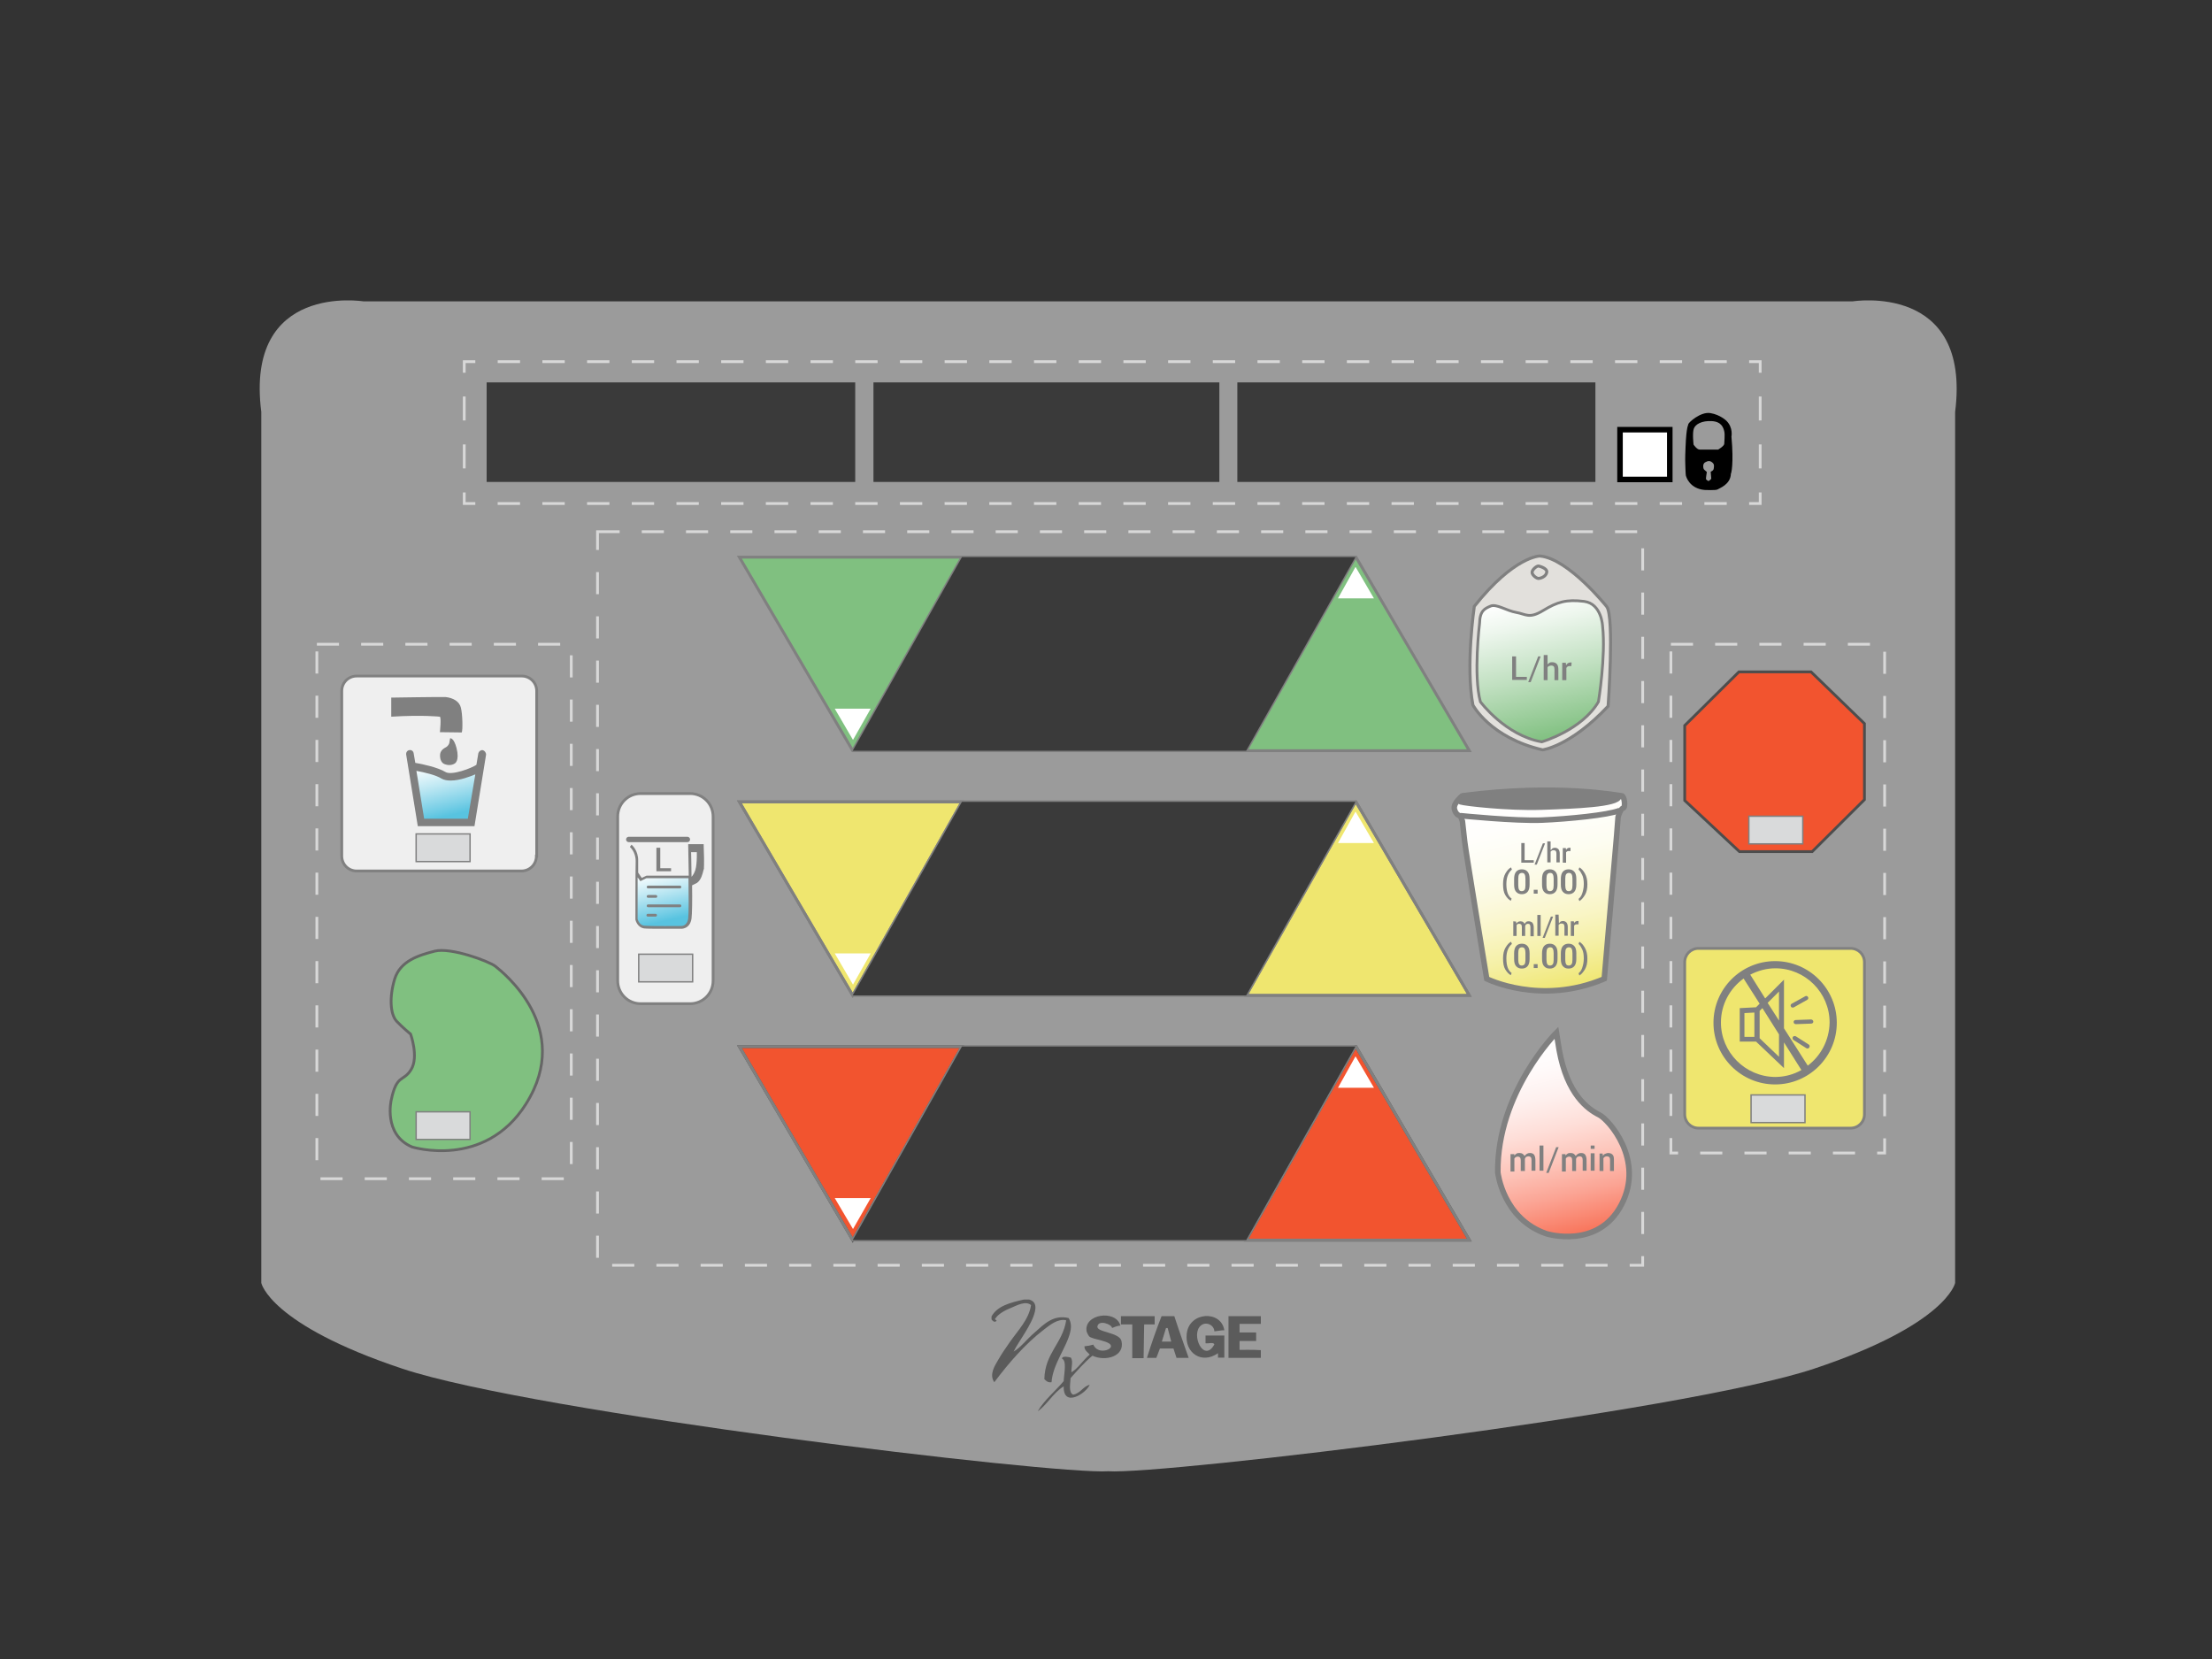 <?xml version="1.0" encoding="utf-8"?>
<!-- Generator: Adobe Illustrator 15.0.0, SVG Export Plug-In . SVG Version: 6.00 Build 0)  -->
<!DOCTYPE svg PUBLIC "-//W3C//DTD SVG 1.1//EN" "http://www.w3.org/Graphics/SVG/1.1/DTD/svg11.dtd">
<svg version="1.1" id="Layer_1" xmlns="http://www.w3.org/2000/svg" xmlns:xlink="http://www.w3.org/1999/xlink" x="0px" y="0px"
	 width="800px" height="600px" viewBox="0 0 800 600" enable-background="new 0 0 800 600" xml:space="preserve">
<rect x="0" y="0" width="800" height="600" fill="#333333" stroke="none"/>
<g id="base">
	<g>
		<g>
			<path fill="#9B9B9B" d="M670,109H402.5H399H131.5c0,0-43-7-37,40v315c0,0,3,15,51,31c47.3,15.8,235.7,38.4,255.3,37.1
				c19.6,1.3,207.9-21.3,255.3-37.1c48-16,51-31,51-31V149C713,102,670,109,670,109z"/>
			<g>
				<g>
					<polyline fill="none" stroke="#D8D8D8" stroke-miterlimit="10" points="636.6,178.1 636.6,182.1 632.6,182.1 					"/>
					
						<line fill="none" stroke="#D8D8D8" stroke-miterlimit="10" stroke-dasharray="8.082,8.082" x1="624.5" y1="182.1" x2="175.9" y2="182.1"/>
					<polyline fill="none" stroke="#D8D8D8" stroke-miterlimit="10" points="171.9,182.1 167.9,182.1 167.9,178.1 					"/>
					
						<line fill="none" stroke="#D8D8D8" stroke-miterlimit="10" stroke-dasharray="8.667,8.667" x1="167.9" y1="169.4" x2="167.9" y2="139.1"/>
					<polyline fill="none" stroke="#D8D8D8" stroke-miterlimit="10" points="167.9,134.8 167.9,130.8 171.9,130.8 					"/>
					
						<line fill="none" stroke="#D8D8D8" stroke-miterlimit="10" stroke-dasharray="8.082,8.082" x1="180" y1="130.8" x2="628.5" y2="130.8"/>
					<polyline fill="none" stroke="#D8D8D8" stroke-miterlimit="10" points="632.6,130.8 636.6,130.8 636.6,134.8 					"/>
					
						<line fill="none" stroke="#D8D8D8" stroke-miterlimit="10" stroke-dasharray="8.667,8.667" x1="636.6" y1="143.4" x2="636.6" y2="173.8"/>
				</g>
			</g>
			
				<rect x="216.1" y="192.3" fill="none" stroke="#D8D8D8" stroke-miterlimit="10" stroke-dasharray="8" width="378" height="265.3"/>
			<rect x="114.6" y="233" fill="none" stroke="#D8D8D8" stroke-miterlimit="10" stroke-dasharray="8" width="92" height="193.3"/>
			<rect x="604.3" y="233" fill="none" stroke="#D8D8D8" stroke-miterlimit="10" stroke-dasharray="8" width="77.3" height="184"/>
		</g>
		<g>
			<path fill="#5B5B5B" d="M370.3,470c0.6,0,1.3,0,1.9,0c1.8,0.5,2.7,1.8,2.1,4.3c-1,4.7-6.1,11.1-7.7,14.5c2.5-1.4,4.7-4.4,7.5-6.8
				c3.3-2.9,6.8-6.7,12.4-5.3c0.7,1.2,1.1,2.7,0.6,4.9c-1.3,5.7-6.3,11.6-6.8,18.3c-1.4,0.2-1.9-0.5-2.6-1.1
				c0.2-9.5,6.6-12.9,7.9-21.3c-3.1-0.7-6,1.8-8.1,3.4c-6.8,5.2-12.8,12.2-17.9,19c-1.9-2.8,0.1-5.8,1.3-7.9
				c1.3-2.3,2.9-4.6,4.3-6.6c3-4.3,6.9-8.2,7.7-13.4c-1.9-1.6-4.9,0-7,0.9c-2.3,0.9-4.7,2.2-5.8,3.8c-0.8,0.6,0.8,0.8,0.2,1.1
				c-0.7,0.6-1.4-0.2-1.7-0.6c0-0.4,0-0.7,0-1.1C360.7,472.3,365.4,471.1,370.3,470z"/>
			<path fill="#5B5B5B" d="M405.2,479.4c-1.1,0.1-2.1,0.5-3,0.9c-0.1-1.4-4.9-3.1-5.3-0.6c-0.4,2.2,8,2.1,8.7,5.3
				c1.3,5.6-5.9,7.5-10.5,5.3c-2.9,2.4-5.4,5.3-7.9,8.1c-0.1,2-0.8,5.2,0.9,6c2.7-0.5,3.5-2.9,6-3.6c-1.2,3.1-9.6,8.5-9.4,0.6
				c-3.7,2.2-6.2,6.9-9.4,9c2.5-4.2,6.3-7.2,9.4-10.9c0.1-2.6,1.2-7.4-0.6-8.1c0-1.2,2.5-0.6,3.2-0.4c0.9,1.4,0.1,3.4,0.2,5.3
				c2.2-1.2,4.4-4.6,6.6-6.4c-0.7-0.9-1.9-1.4-1.9-3c1.2-0.1,2.2-0.3,3.2-0.6c0.3,0.7,0.9,1.5,1.9,1.9c1.6,0.7,4.4,0,4.5-1.3
				c0.1-2-6.8-2.4-7.9-3.6c-0.4-0.5-0.8-1.4-0.9-1.7C391.8,475.2,403.6,473.5,405.2,479.4z"/>
			<path fill="#5B5B5B" d="M417.6,476c0,1,0,2,0,3c-1.3,0-3.8,0-3.8,0l-0.2,12.2h-4.1c0,0,0-8.2,0-12.2c-1.4,0-2.7,0-4.1,0
				c0-1,0-2,0-3C409.5,476,413.6,476,417.6,476z"/>
			<path fill="#5B5B5B" d="M424.7,476c1.6,5,5.2,15.1,5.2,15.1h-4.4l-1.1-3.4h-4.9l-1.3,3.4c0,0-2.3,0-3.4,0
				c1.6-5.1,3.4-10.3,5.3-15.1C421.7,476,423.2,476,424.7,476z M420.2,485.2h3.4l-1.3-4.9h-0.6L420.2,485.2z"/>
			<path fill="#5B5B5B" d="M442.8,481.1c-1.3,0-2.4,0.3-3.6,0.4c-0.1-2.3-3-3.7-4.9-2.1c-3.8,3.2,1.1,13.8,4.9,6.8
				c-0.4-0.9-2.2-0.2-3.2-0.4c0-0.9,0-1.8,0-2.8c2.3,0,4.6,0,6.8,0c0,2.7,0,8,0,8h-2.3c0,0,0-1,0-1.6c-5.8,4.1-12.1,0-11.3-7
				C430,474.4,441.6,473.7,442.8,481.1z"/>
			<path fill="#5B5B5B" d="M444.3,476c3.9,0,7.8,0,11.7,0c0,0.9,0,1.9,0,2.8c-2.6,0-7.7,0-7.7,0v3.1h6v3.1h-6v3.2
				c0,0,5.2-0.1,7.7,0.1c0,0.9,0,1.9,0,2.8c-3.9,0-7.8,0-11.7,0C444.3,486,444.3,481,444.3,476z"/>
		</g>
		<g>
			<g>
				<path fill="#EFE66F" d="M674.3,403c0,2.8-2.2,5-5,5h-55c-2.8,0-5-2.2-5-5v-55c0-2.8,2.2-5,5-5h55c2.8,0,5,2.2,5,5V403z"/>
				<path fill="none" stroke="#808080" stroke-miterlimit="10" d="M674.3,403c0,2.8-2.2,5-5,5h-55c-2.8,0-5-2.2-5-5v-55
					c0-2.8,2.2-5,5-5h55c2.8,0,5,2.2,5,5V403z"/>
			</g>
			<g>
				<path fill="#808080" d="M653.6,361.6c0.4-0.2,0.5-0.7,0.3-1c-0.2-0.4-0.7-0.5-1-0.3L648,363c-0.4,0.2-0.5,0.7-0.3,1
					c0.1,0.3,0.4,0.4,0.7,0.4c0.1,0,0.3,0,0.4-0.1L653.6,361.6z"/>
				<path fill="#808080" d="M654.2,377.8l-4.7-3c-0.4-0.2-0.8-0.1-1.1,0.2c-0.2,0.4-0.1,0.8,0.2,1.1l4.7,3c0.1,0.1,0.3,0.1,0.4,0.1
					c0.3,0,0.5-0.1,0.6-0.3C654.6,378.5,654.5,378,654.2,377.8z"/>
				<path fill="#808080" d="M655,368.7L655,368.7l-5.6,0.2c-0.4,0-0.8,0.4-0.7,0.8c0,0.4,0.4,0.7,0.8,0.7l0,0l5.6-0.2
					c0.4,0,0.8-0.4,0.7-0.8C655.8,369.1,655.4,368.7,655,368.7z"/>
				<path fill="#808080" d="M642,347.6c-12.3,0-22.3,10-22.3,22.3c0,12.3,10,22.3,22.3,22.3s22.3-10,22.3-22.3
					C664.3,357.6,654.3,347.6,642,347.6z M622.4,369.8c0-6.5,3.2-12.3,8.2-15.9l5.8,9.1l-1.3,1.3l-5.9,0.3v12.1h5.9l10.1,9.6V377
					l6.3,10c-2.8,1.6-6.1,2.5-9.5,2.5C631.2,389.4,622.4,380.6,622.4,369.8z M643.4,369.1l-4.1-6.4l4.1-4.1V369.1z M643.4,374.1v8.1
					l-7-6.7v-9.9l1-1L643.4,374.1z M634.5,375h-3.6v-8.6l3.6-0.2V375z M653.8,385.4l-8.6-13.5v-17.6l-6.8,6.8l-5.4-8.6
					c2.7-1.4,5.8-2.3,9.1-2.3c10.8,0,19.6,8.8,19.6,19.6C661.6,376.2,658.5,381.9,653.8,385.4z"/>
			</g>
		</g>
		<g>
			<g>
				<path fill="#EFEFEF" d="M194,309.6c0,3-2.4,5.4-5.4,5.4H129c-3,0-5.4-2.4-5.4-5.4v-59.7c0-3,2.4-5.4,5.4-5.4h59.7
					c3,0,5.4,2.4,5.4,5.4v59.7H194z"/>
				<path fill="none" stroke="#808080" stroke-miterlimit="10" d="M194,309.6c0,3-2.4,5.4-5.4,5.4H129c-3,0-5.4-2.4-5.4-5.4v-59.7
					c0-3,2.4-5.4,5.4-5.4h59.7c3,0,5.4,2.4,5.4,5.4v59.7H194z"/>
			</g>
			
				<linearGradient id="SVGID_1_" gradientUnits="userSpaceOnUse" x1="155.755" y1="320.424" x2="161.189" y2="296.888" gradientTransform="matrix(1 0 0 -1 4 595)">
				<stop  offset="0" style="stop-color:#FFFFFF"/>
				<stop  offset="0.124" style="stop-color:#EDF9FC"/>
				<stop  offset="0.371" style="stop-color:#BFE8F3"/>
				<stop  offset="0.716" style="stop-color:#76CEE6"/>
				<stop  offset="0.847" style="stop-color:#58C3E0"/>
			</linearGradient>
			<path fill="url(#SVGID_1_)" d="M173.3,278.1l-3,18.8l-18.1,0.1l-3.2-20c0,0,8.3,1.8,9.9,3s4.9,1.1,5.5,0.8
				C165,280.5,173.3,278.1,173.3,278.1z"/>
			<path fill="#808080" d="M174.6,271.3c-0.7-0.1-1.4,0.4-1.6,1.1l-0.7,4.2c-1.5,1.1-8.9,4-11.2,2.6c-2.8-1.7-8.5-2.9-10.9-3.3
				l-0.6-3.5c-0.1-0.7-0.8-1.3-1.6-1.1c-0.7,0.1-1.2,0.8-1.1,1.6l4.2,25.9h20.5l4.2-25.9C175.8,272.2,175.3,271.5,174.6,271.3z
				 M169.2,296.1h-15.8l-2.8-17.3c2.8,0.5,7.1,1.5,9.1,2.8c0.9,0.5,2,0.7,3.3,0.7c3.4,0,7.3-1.6,8.3-2c0.2-0.1,0.4-0.2,0.6-0.2
				L169.2,296.1z"/>
			<path fill="#808080" d="M141.4,252.3c0,0,18.7-0.3,19.8-0.2c2.7,0.3,5,1.6,5.5,3.9c0.6,2.4,0.7,8,0.3,8.9l-7.9-0.1
				c0,0,0.6-5.8-0.1-5.6c0,0-6-0.7-17.5,0v-6.9H141.4z"/>
			<path fill="#808080" d="M162.5,268.7c0,0-0.2,1-1.3,1.6c0,0-1.7,0.7-2,2.3c0,0-0.5,3,1.7,3.8c2.2,0.8,3.6-0.3,3.6-0.3
				s1.8-0.9,0.6-5.6c-1-3.8-2.3-3.5-2.3-3.5S162.6,268,162.5,268.7z"/>
		</g>
		<polygon fill="#F2542F" stroke="#4D4D4D" stroke-miterlimit="10" points="628.9,243 655,243 674.3,261.7 674.3,289.2 655.4,308 
			629.1,308 609.3,289.5 609.3,262.4 		"/>
		<g>
			<g>
				<path fill="#EFEFEF" d="M257.9,354.7c0,4.6-3.7,8.3-8.3,8.3h-17.9c-4.6,0-8.3-3.7-8.3-8.3v-59.4c0-4.6,3.7-8.3,8.3-8.3h17.9
					c4.6,0,8.3,3.7,8.3,8.3V354.7z"/>
				<path fill="none" stroke="#808080" stroke-miterlimit="10" d="M257.9,354.7c0,4.6-3.7,8.3-8.3,8.3h-17.9c-4.6,0-8.3-3.7-8.3-8.3
					v-59.4c0-4.6,3.7-8.3,8.3-8.3h17.9c4.6,0,8.3,3.7,8.3,8.3V354.7z"/>
			</g>
			
				<linearGradient id="SVGID_2_" gradientUnits="userSpaceOnUse" x1="233.566" y1="280.7" x2="238.608" y2="258.861" gradientTransform="matrix(1 0 0 -1 4 595)">
				<stop  offset="0" style="stop-color:#FFFFFF"/>
				<stop  offset="0.124" style="stop-color:#EDF9FC"/>
				<stop  offset="0.371" style="stop-color:#BFE8F3"/>
				<stop  offset="0.716" style="stop-color:#76CEE6"/>
				<stop  offset="0.847" style="stop-color:#58C3E0"/>
			</linearGradient>
			<path fill="url(#SVGID_2_)" d="M249.6,317.2v10c0,0,0.3,6.8-1.5,7.7c-1.8,0.9-15.2,0.5-15.8,0.2c-0.6-0.3-1.8-1.7-2-3.1
				c-0.2-1.4-0.1-16-0.1-16l1.6,2.1l2.1-0.8L249.6,317.2z"/>
			
				<line fill="none" stroke="#808080" stroke-width="1.933" stroke-linecap="round" stroke-miterlimit="10" x1="227.4" y1="303.6" x2="248.6" y2="303.6"/>
			<line fill="none" stroke="#808080" stroke-width="2" stroke-miterlimit="10" x1="249.5" y1="307.2" x2="253.8" y2="307.2"/>
			<g>
				<path fill="#808080" d="M254.5,305.8v-0.5h-5.6v0.5c0,0.1,0.1,5.2,0.2,10.9h-15.3l-1.7,0.8l-1.3-1.9l0,0c0-1.9,0-3.4,0-4.2
					c0.1-3.9-2.3-5.8-2.4-5.9l-0.6,0.8c0,0,2.1,1.7,2.1,5.1c-0.1,3.6-0.1,20.9-0.1,21.1v0.1c0,0.1,0.7,3,3.4,3.2
					c1.2,0.1,4.4,0.1,7.3,0.1s5.5,0,5.7,0c0,0,3.3,0.3,3.9-3.7c0.2-1.6,0.3-6.7,0.2-12l1.8-0.9c1.5-1.1,2-3.3,2.3-4.5
					c0.1-0.3,0.2-0.7,0.2-0.7C254.5,313.9,254.8,313.5,254.5,305.8z M253.5,306.3c0,0.3,0,0.6,0,0.9l-1.5,0.1c0,0,0.2,4.9-0.5,7.3
					c-0.4,1.2-0.9,2-1.4,2.5c-0.1-4.8-0.1-9.2-0.2-10.7h3.6V306.3z M248.9,332.1c-0.4,3-2.5,2.8-2.8,2.8c-0.1,0-10.7,0.1-13-0.1
					c-1.8-0.1-2.4-2.1-2.5-2.4c0-0.8,0-9,0-15.1l1,1.4l2.2-1.1H249C249.1,323.8,249.1,330.3,248.9,332.1z"/>
				<path fill="#808080" d="M245.9,320.3h-11.5c-0.3,0-0.5,0.2-0.5,0.5s0.2,0.5,0.5,0.5h11.5c0.3,0,0.5-0.2,0.5-0.5
					S246.2,320.3,245.9,320.3z"/>
				<path fill="#808080" d="M234.4,324.7h2.8c0.3,0,0.5-0.2,0.5-0.5s-0.2-0.5-0.5-0.5h-2.8c-0.3,0-0.5,0.2-0.5,0.5
					S234.1,324.7,234.4,324.7z"/>
				<path fill="#808080" d="M245.9,327.1h-11.5c-0.3,0-0.5,0.2-0.5,0.5c0,0.3,0.2,0.5,0.5,0.5h11.5c0.3,0,0.5-0.2,0.5-0.5
					C246.4,327.3,246.2,327.1,245.9,327.1z"/>
				<path fill="#808080" d="M237.1,330.5h-2.8c-0.3,0-0.5,0.2-0.5,0.5s0.2,0.5,0.5,0.5h2.8c0.3,0,0.5-0.2,0.5-0.5
					S237.4,330.5,237.1,330.5z"/>
			</g>
			<g>
				<path fill="#808080" d="M238.8,314h3.9v1.1h-5.3v-8.5h1.4V314L238.8,314z"/>
			</g>
		</g>
		<g>
			<g>
				<path fill="#E2E0DC" stroke="#808080" stroke-width="1.096" stroke-miterlimit="10" d="M533.2,219.3c0,0-3.2,21.5-0.5,35.7
					c0,0,6.2,11.8,25.2,16.2c0,0,10-1.2,23.7-15.8c0,0,2.3-32.3-0.5-36c0,0-13.7-17.2-24-18.3C557.1,201,547.7,201,533.2,219.3z"/>
				
					<linearGradient id="SVGID_3_" gradientUnits="userSpaceOnUse" x1="548.047" y1="378.822" x2="559.765" y2="328.067" gradientTransform="matrix(1 0 0 -1 4 595)">
					<stop  offset="0" style="stop-color:#FFFFFF"/>
					<stop  offset="0.185" style="stop-color:#EDF6ED"/>
					<stop  offset="0.553" style="stop-color:#BFDFBF"/>
					<stop  offset="1" style="stop-color:#80C080"/>
				</linearGradient>
				<path fill="url(#SVGID_3_)" stroke="#808080" stroke-miterlimit="10" d="M535.1,225.5c0,0-2.3,18.8,0.3,28.3
					c0,0,9,12.2,22.2,14.5c0,0,14.5-4.2,20.5-14.5c0,0,2.7-16.5,1.5-27.3c0,0-0.3-8.2-6.7-9c-6.4-0.8-9.7,0.2-14.8,3.3
					c-5.1,3.1-6.2,1.3-9.7,0.7s-7.2-3.2-9.3-2.3C537,220.1,535.2,220.8,535.1,225.5z"/>
				<path fill="none" stroke="#808080" stroke-width="1.096" stroke-miterlimit="10" d="M556.4,204.7c0,0,3.3,0.7,3,2.3
					c-0.3,1.6-2.3,2.2-3,2.2c-0.7,0-2.3-1.2-2.3-2.2S555.7,204.7,556.4,204.7z"/>
			</g>
			<g>
				<path fill="#808080" d="M548.3,244.8h3.9v1.1h-5.3v-8.5h1.4V244.8L548.3,244.8z"/>
				<path fill="#808080" d="M553.6,246.7h-0.9l3.6-9.3h0.9L553.6,246.7z"/>
				<path fill="#808080" d="M559.6,240.4L559.6,240.4c0.2-0.3,0.5-0.5,0.8-0.7c0.3-0.2,0.6-0.2,1-0.2c0.7,0,1.2,0.2,1.6,0.6
					s0.6,1.1,0.6,2v3.9h-1.4v-3.9c0-0.5-0.1-0.9-0.3-1.1c-0.2-0.2-0.5-0.3-0.9-0.3c-0.3,0-0.5,0.1-0.8,0.2s-0.4,0.3-0.5,0.5v4.6
					h-1.4v-9.1h1.4v3.5H559.6z"/>
				<path fill="#808080" d="M568.3,240.9h-0.7c-0.3,0-0.5,0.1-0.7,0.2c-0.2,0.1-0.3,0.3-0.4,0.5v4.4H565v-6.3h1.3l0.1,0.9l0,0
					c0.2-0.3,0.4-0.6,0.6-0.7s0.5-0.3,0.9-0.3c0.1,0,0.2,0,0.3,0c0.1,0,0.2,0,0.2,0L568.3,240.9z"/>
			</g>
		</g>
		<g>
			
				<linearGradient id="SVGID_4_" gradientUnits="userSpaceOnUse" x1="550.448" y1="219.548" x2="566.958" y2="148.038" gradientTransform="matrix(1 0 0 -1 4 595)">
				<stop  offset="0" style="stop-color:#FFFFFF"/>
				<stop  offset="0.145" style="stop-color:#FFFBFB"/>
				<stop  offset="0.301" style="stop-color:#FEF0EE"/>
				<stop  offset="0.461" style="stop-color:#FEDED8"/>
				<stop  offset="0.625" style="stop-color:#FDC5BA"/>
				<stop  offset="0.791" style="stop-color:#FBA494"/>
				<stop  offset="0.957" style="stop-color:#F97D65"/>
				<stop  offset="1" style="stop-color:#F97258"/>
			</linearGradient>
			<path fill="url(#SVGID_4_)" stroke="#808080" stroke-width="2.032" stroke-miterlimit="10" d="M562.9,373.5
				c0,0-21.5,21.5-21.2,50.5c0,0,1.8,16.8,17.6,22.2c0,0,18.6,5.8,27.1-10.5c8.5-16.2-4.6-30.8-8-32.5c-4.2-2.1-11.6-7.4-14.5-23.5
				L562.9,373.5z"/>
			<g>
				<path fill="#808080" d="M547.6,417.1l0.1,0.8l0,0c0.2-0.3,0.5-0.5,0.8-0.7s0.7-0.2,1.1-0.2c0.4,0,0.8,0.1,1.1,0.3
					s0.5,0.5,0.7,0.8c0.2-0.4,0.5-0.6,0.8-0.8s0.7-0.3,1.1-0.3c0.7,0,1.2,0.2,1.5,0.6c0.3,0.4,0.5,1.1,0.5,2v3.8h-1.4v-3.8
					c0-0.6-0.1-0.9-0.3-1.1s-0.5-0.3-0.8-0.3s-0.6,0.1-0.8,0.2c-0.2,0.1-0.4,0.4-0.5,0.7c0,0.1,0,0.1,0,0.2c0,0.1,0,0.1,0,0.1v4.1
					H550v-3.8c0-0.5-0.1-0.9-0.3-1.1c-0.2-0.2-0.5-0.3-0.8-0.3c-0.3,0-0.5,0.1-0.7,0.2s-0.4,0.3-0.5,0.5v4.7h-1.4v-6.3h1.3V417.1z"
					/>
				<path fill="#808080" d="M558.2,423.4h-1.4v-9.1h1.4V423.4z"/>
				<path fill="#808080" d="M560.1,424.2h-0.9l3.6-9.3h0.9L560.1,424.2z"/>
				<path fill="#808080" d="M566.1,417.1l0.1,0.8l0,0c0.2-0.3,0.5-0.5,0.8-0.7s0.7-0.2,1.1-0.2c0.4,0,0.8,0.1,1.1,0.3
					s0.5,0.5,0.7,0.8c0.2-0.4,0.5-0.6,0.8-0.8s0.7-0.3,1.1-0.3c0.7,0,1.2,0.2,1.5,0.6c0.3,0.4,0.5,1.1,0.5,2v3.8h-1.4v-3.8
					c0-0.6-0.1-0.9-0.3-1.1s-0.5-0.3-0.8-0.3s-0.6,0.1-0.8,0.2c-0.2,0.1-0.4,0.4-0.5,0.7c0,0.1,0,0.1,0,0.2c0,0.1,0,0.1,0,0.1v4.1
					h-1.4v-3.8c0-0.5-0.1-0.9-0.3-1.1c-0.2-0.2-0.5-0.3-0.8-0.3s-0.5,0.1-0.7,0.2s-0.4,0.3-0.5,0.5v4.7h-1.4v-6.3h1.2V417.1z"/>
				<path fill="#808080" d="M576.7,415.5h-1.4v-1.2h1.4V415.5z M576.7,423.4h-1.4v-6.3h1.4V423.4z"/>
				<path fill="#808080" d="M579.6,417.1l0.1,0.9l0,0c0.2-0.3,0.5-0.6,0.8-0.7c0.3-0.1,0.7-0.3,1.1-0.3c0.7,0,1.2,0.2,1.6,0.6
					c0.4,0.4,0.5,1,0.5,1.9v4h-1.4v-4c0-0.5-0.1-0.8-0.3-1s-0.5-0.3-0.9-0.3c-0.3,0-0.5,0.1-0.7,0.2c-0.2,0.1-0.4,0.3-0.5,0.5v4.6
					h-1.4v-6.3h1.1V417.1z"/>
			</g>
		</g>
		<g>
			
				<linearGradient id="SVGID_5_" gradientUnits="userSpaceOnUse" x1="549.43" y1="312.839" x2="566.722" y2="237.938" gradientTransform="matrix(1 0 0 -1 4 595)">
				<stop  offset="0" style="stop-color:#FFFFFF"/>
				<stop  offset="0.192" style="stop-color:#FFFEFC"/>
				<stop  offset="0.357" style="stop-color:#FDFDF1"/>
				<stop  offset="0.513" style="stop-color:#FBF9DF"/>
				<stop  offset="0.663" style="stop-color:#F9F5C6"/>
				<stop  offset="0.809" style="stop-color:#F5F0A6"/>
				<stop  offset="0.95" style="stop-color:#F1E97F"/>
				<stop  offset="1" style="stop-color:#EFE66F"/>
			</linearGradient>
			<path fill="url(#SVGID_5_)" stroke="#808080" stroke-width="2" stroke-miterlimit="10" d="M528.9,297c0,0,0.6,5.4,0.8,7.2
				c0.1,1.8,8,49.8,8,49.8s19.5,9.8,42.5,0l4.5-52l0.5-6.5c0,0,0.8-3,1.8-3.2c1-0.2,0.5-4.5-0.5-4.5s-22.8-4.5-57.5,0
				c0,0-3.5,2.5-3,4.8c0.5,2.3,2.2,2.5,2.2,2.5L528.9,297z"/>
			<path fill="none" stroke="#808080" stroke-width="2" stroke-miterlimit="10" d="M528.2,295c0,0,19.8,2,29.5,1.6
				c9.4-0.4,23.9-1.8,28.1-3.5"/>
			<path fill="none" stroke="#808080" stroke-width="2" stroke-miterlimit="10" d="M585.5,288.1c-0.4,2.8-15.9,3.4-28.1,3.8
				c-12,0.4-27.6-1.4-29.1-1.9s0.6-2.2,0.6-2.2"/>
			<path fill="#808080" d="M585.2,287.8c0,0,1,3.6-29.8,3.8c0,0-25.8,0.2-28.1-2.1c0,0,0.3-2,5.6-2.3c5.3-0.3,19.7-1.7,22.5-1.6
				C558.2,285.7,585.2,287.8,585.2,287.8z"/>
			<g>
				<path fill="#808080" d="M551.4,311.1h3.3v0.9h-4.5v-7.1h1.2V311.1z"/>
				<path fill="#808080" d="M555.8,312.7H555l3-7.7h0.8L555.8,312.7z"/>
				<path fill="#808080" d="M560.9,307.4L560.9,307.4c0.2-0.2,0.4-0.4,0.6-0.6c0.2-0.1,0.5-0.2,0.8-0.2c0.6,0,1,0.2,1.3,0.5
					c0.3,0.3,0.5,0.9,0.5,1.6v3.2h-1.2v-3.2c0-0.4-0.1-0.7-0.2-0.9c-0.2-0.2-0.4-0.3-0.8-0.3c-0.2,0-0.4,0-0.6,0.1
					c-0.2,0.1-0.3,0.2-0.5,0.4v3.9h-1.2v-7.6h1.2v3.1H560.9z"/>
				<path fill="#808080" d="M568,307.8h-0.6c-0.2,0-0.4,0-0.6,0.1c-0.2,0.1-0.3,0.2-0.4,0.4v3.7h-1.2v-5.3h1.1l0.1,0.7l0,0
					c0.1-0.3,0.3-0.5,0.5-0.6c0.2-0.1,0.4-0.2,0.7-0.2c0.1,0,0.2,0,0.2,0s0.1,0,0.2,0V307.8z"/>
			</g>
			<g>
				<path fill="#808080" d="M548.3,333.3l0.1,0.7l0,0c0.2-0.2,0.4-0.4,0.6-0.6c0.3-0.1,0.6-0.2,0.9-0.2c0.4,0,0.6,0.1,0.9,0.2
					c0.2,0.2,0.4,0.4,0.6,0.7c0.2-0.3,0.4-0.5,0.6-0.7c0.3-0.2,0.6-0.2,0.9-0.2c0.5,0,1,0.2,1.3,0.5c0.3,0.4,0.5,0.9,0.5,1.7v3.2
					h-1.2v-3.2c0-0.5-0.1-0.8-0.2-1c-0.1-0.2-0.4-0.3-0.7-0.3c-0.3,0-0.5,0.1-0.6,0.2c-0.2,0.1-0.3,0.3-0.4,0.6v0.1v0.1v3.4h-1.2
					v-3.2c0-0.4-0.1-0.8-0.2-0.9c-0.1-0.1-0.4-0.3-0.7-0.3c-0.2,0-0.4,0-0.6,0.1c-0.2,0.1-0.3,0.2-0.4,0.4v3.9h-1.2v-5.3
					L548.3,333.3L548.3,333.3z"/>
				<path fill="#808080" d="M557.1,338.5H556v-7.6h1.2v7.6H557.1z"/>
				<path fill="#808080" d="M558.7,339.2h-0.8l3-7.7h0.8L558.7,339.2z"/>
				<path fill="#808080" d="M563.8,333.9L563.8,333.9c0.2-0.2,0.4-0.4,0.6-0.6c0.2-0.1,0.5-0.2,0.8-0.2c0.6,0,1,0.2,1.3,0.5
					c0.3,0.3,0.5,0.9,0.5,1.6v3.2h-1.2v-3.2c0-0.4-0.1-0.7-0.2-0.9c-0.2-0.2-0.4-0.3-0.8-0.3c-0.2,0-0.4,0-0.6,0.1
					c-0.2,0.1-0.3,0.2-0.5,0.4v3.9h-1.2v-7.6h1.2L563.8,333.9L563.8,333.9z"/>
				<path fill="#808080" d="M570.9,334.3h-0.6c-0.2,0-0.4,0-0.6,0.1c-0.2,0.1-0.3,0.2-0.4,0.4v3.7h-1.2v-5.3h1.1l0.1,0.7l0,0
					c0.1-0.3,0.3-0.5,0.5-0.6c0.2-0.1,0.4-0.2,0.7-0.2c0.1,0,0.2,0,0.2,0s0.1,0,0.2,0V334.3z"/>
			</g>
			<g>
				<g>
					<path fill="#808080" d="M543.6,319.7c0-1.6,0.3-2.9,0.9-3.9s1.3-1.8,2-2.1l0.3,0.8c-0.5,0.4-1,1-1.4,1.9
						c-0.4,0.9-0.6,2-0.6,3.3v0.1c0,1.4,0.2,2.5,0.5,3.3c0.3,0.8,0.8,1.5,1.4,1.9l-0.3,0.8c-0.7-0.4-1.4-1.1-2-2.1
						C543.8,322.7,543.6,321.4,543.6,319.7L543.6,319.7z"/>
					<path fill="#808080" d="M553.2,319.9c0,1.1-0.2,2-0.7,2.6s-1.2,0.9-2.1,0.9c-0.9,0-1.6-0.3-2.1-0.9s-0.7-1.4-0.7-2.6v-2
						c0-1.1,0.2-2,0.7-2.6c0.5-0.6,1.2-0.9,2.1-0.9c0.9,0,1.6,0.3,2.1,0.9c0.5,0.6,0.7,1.4,0.7,2.6V319.9z M551.7,317.8
						c0-0.7-0.1-1.2-0.3-1.6c-0.2-0.4-0.6-0.5-1-0.5c-0.4,0-0.8,0.2-1,0.5c-0.2,0.3-0.3,0.9-0.3,1.6v2.4c0,0.7,0.1,1.2,0.3,1.6
						c0.2,0.4,0.6,0.5,1,0.5c0.4,0,0.8-0.2,1-0.5c0.2-0.3,0.3-0.9,0.3-1.6V317.8z"/>
					<path fill="#808080" d="M556.1,323.2h-1.4v-1.4h1.4V323.2z"/>
					<path fill="#808080" d="M563.3,319.9c0,1.1-0.2,2-0.7,2.6s-1.2,0.9-2.1,0.9s-1.6-0.3-2.1-0.9s-0.7-1.4-0.7-2.6v-2
						c0-1.1,0.2-2,0.7-2.6c0.5-0.6,1.2-0.9,2.1-0.9s1.6,0.3,2.1,0.9c0.5,0.6,0.7,1.4,0.7,2.6V319.9z M561.9,317.8
						c0-0.7-0.1-1.2-0.3-1.6c-0.2-0.4-0.6-0.5-1-0.5c-0.4,0-0.8,0.2-1,0.5c-0.2,0.3-0.3,0.9-0.3,1.6v2.4c0,0.7,0.1,1.2,0.3,1.6
						c0.2,0.4,0.6,0.5,1,0.5c0.4,0,0.8-0.2,1-0.5c0.2-0.3,0.3-0.9,0.3-1.6V317.8z"/>
					<path fill="#808080" d="M570.1,319.9c0,1.1-0.2,2-0.7,2.6s-1.2,0.9-2.1,0.9c-0.9,0-1.6-0.3-2.1-0.9s-0.7-1.4-0.7-2.6v-2
						c0-1.1,0.2-2,0.7-2.6c0.5-0.6,1.2-0.9,2.1-0.9c0.9,0,1.6,0.3,2.1,0.9c0.5,0.6,0.7,1.4,0.7,2.6V319.9z M568.7,317.8
						c0-0.7-0.1-1.2-0.3-1.6c-0.2-0.4-0.6-0.5-1-0.5c-0.4,0-0.8,0.2-1,0.5c-0.2,0.3-0.3,0.9-0.3,1.6v2.4c0,0.7,0.1,1.2,0.3,1.6
						c0.2,0.4,0.6,0.5,1,0.5c0.4,0,0.8-0.2,1-0.5c0.2-0.3,0.3-0.9,0.3-1.6V317.8z"/>
					<path fill="#808080" d="M574.1,319.8c0,1.6-0.3,2.9-0.9,3.9c-0.6,1-1.3,1.8-2,2.2l-0.3-0.8c0.5-0.4,1-1,1.3-1.9
						c0.3-0.9,0.6-2,0.6-3.4v-0.1c0-1.4-0.2-2.5-0.6-3.3c-0.4-0.8-0.8-1.5-1.3-1.9l0.3-0.8c0.7,0.4,1.4,1.1,2,2.2
						C573.8,317,574.1,318.2,574.1,319.8L574.1,319.8z"/>
				</g>
			</g>
			<g>
				<g>
					<path fill="#808080" d="M543.6,346.6c0-1.6,0.3-2.9,0.9-3.9s1.3-1.8,2-2.1l0.3,0.8c-0.5,0.4-1,1-1.4,1.9
						c-0.4,0.9-0.6,2-0.6,3.3v0.1c0,1.4,0.2,2.5,0.5,3.3s0.8,1.5,1.4,1.9l-0.3,0.8c-0.7-0.4-1.4-1.1-2-2.1
						C543.8,349.6,543.6,348.3,543.6,346.6L543.6,346.6z"/>
					<path fill="#808080" d="M553.2,346.8c0,1.1-0.2,2-0.7,2.6c-0.5,0.6-1.2,0.9-2.1,0.9c-0.9,0-1.6-0.3-2.1-0.9
						c-0.5-0.6-0.7-1.4-0.7-2.6v-2c0-1.1,0.2-2,0.7-2.6c0.5-0.6,1.2-0.9,2.1-0.9c0.9,0,1.6,0.3,2.1,0.9c0.5,0.6,0.7,1.4,0.7,2.6
						V346.8z M551.7,344.7c0-0.7-0.1-1.2-0.3-1.6c-0.2-0.4-0.6-0.5-1-0.5c-0.4,0-0.8,0.2-1,0.5c-0.2,0.3-0.3,0.9-0.3,1.6v2.4
						c0,0.7,0.1,1.2,0.3,1.6c0.2,0.4,0.6,0.5,1,0.5c0.4,0,0.8-0.2,1-0.5c0.2-0.3,0.3-0.9,0.3-1.6V344.7z"/>
					<path fill="#808080" d="M556.1,350.1h-1.4v-1.4h1.4V350.1z"/>
					<path fill="#808080" d="M563.3,346.8c0,1.1-0.2,2-0.7,2.6c-0.5,0.6-1.2,0.9-2.1,0.9s-1.6-0.3-2.1-0.9c-0.5-0.6-0.7-1.4-0.7-2.6
						v-2c0-1.1,0.2-2,0.7-2.6c0.5-0.6,1.2-0.9,2.1-0.9s1.6,0.3,2.1,0.9c0.5,0.6,0.7,1.4,0.7,2.6V346.8z M561.9,344.7
						c0-0.7-0.1-1.2-0.3-1.6c-0.2-0.4-0.6-0.5-1-0.5c-0.4,0-0.8,0.2-1,0.5c-0.2,0.3-0.3,0.9-0.3,1.6v2.4c0,0.7,0.1,1.2,0.3,1.6
						c0.2,0.4,0.6,0.5,1,0.5c0.4,0,0.8-0.2,1-0.5c0.2-0.3,0.3-0.9,0.3-1.6V344.7z"/>
					<path fill="#808080" d="M570.1,346.8c0,1.1-0.2,2-0.7,2.6c-0.5,0.6-1.2,0.9-2.1,0.9c-0.9,0-1.6-0.3-2.1-0.9
						c-0.5-0.6-0.7-1.4-0.7-2.6v-2c0-1.1,0.2-2,0.7-2.6c0.5-0.6,1.2-0.9,2.1-0.9c0.9,0,1.6,0.3,2.1,0.9c0.5,0.6,0.7,1.4,0.7,2.6
						V346.8z M568.7,344.7c0-0.7-0.1-1.2-0.3-1.6c-0.2-0.4-0.6-0.5-1-0.5c-0.4,0-0.8,0.2-1,0.5c-0.2,0.3-0.3,0.9-0.3,1.6v2.4
						c0,0.7,0.1,1.2,0.3,1.6c0.2,0.4,0.6,0.5,1,0.5c0.4,0,0.8-0.2,1-0.5c0.2-0.3,0.3-0.9,0.3-1.6V344.7z"/>
					<path fill="#808080" d="M574.1,346.7c0,1.6-0.3,2.9-0.9,3.9c-0.6,1-1.3,1.8-2,2.2l-0.3-0.8c0.5-0.4,1-1,1.3-1.9
						c0.3-0.9,0.6-2,0.6-3.4v-0.1c0-1.4-0.2-2.5-0.6-3.3c-0.4-0.8-0.8-1.5-1.3-1.9l0.3-0.8c0.7,0.4,1.4,1.1,2,2.2
						C573.8,343.9,574.1,345.1,574.1,346.7L574.1,346.7z"/>
				</g>
			</g>
		</g>
		<path fill="#80C080" stroke="#666666" stroke-miterlimit="10" d="M148.5,374c0,0,3,8.2,0.2,12.8c-2.8,4.6-5.2,1.5-7.2,11
			c0,0-3,12.5,7.5,17c0,0,26.2,8.2,41.2-15.5c17.5-27.7-8.8-48-11-49.8c-2.2-1.8-16.2-7-22-5.5c-5.8,1.5-12.5,3.5-14.5,10.2
			s-1.5,12.8,0.8,15.2C145.8,371.8,148.5,374,148.5,374z"/>
		<polygon fill="#80C080" points="267.4,201.5 308.4,271.5 347.9,201.5 		"/>
		<polygon fill="#80C080" points="490.4,201.5 490.2,201.5 450.7,271.5 531.4,271.5 		"/>
		<polygon fill="none" stroke="#808080" stroke-width="1.046" stroke-miterlimit="10" points="531.4,271.5 490.4,201.5 267.4,201.5 
			308.4,271.5 		"/>
		<line fill="none" stroke="#808080" stroke-width="1.046" stroke-miterlimit="10" x1="308.4" y1="271.5" x2="347.9" y2="201.5"/>
		<line fill="none" stroke="#808080" stroke-width="1.046" stroke-miterlimit="10" x1="450.7" y1="271.5" x2="490.2" y2="201.5"/>
		<polygon fill="#FFFFFF" points="490.3,205.1 490.2,205.1 483.9,216.4 496.9,216.4 		"/>
		<polygon fill="#FFFFFF" points="308.5,267.6 308.5,267.6 314.9,256.3 301.9,256.3 		"/>
		<polygon fill="#EFE66F" stroke="#808080" stroke-miterlimit="10" points="267.4,290 308.4,360 347.9,290 		"/>
		<polygon fill="#EFE66F" stroke="#808080" stroke-miterlimit="10" points="490.4,290 490.2,290 450.7,360 531.4,360 		"/>
		<polygon fill="none" stroke="#808080" stroke-width="1.046" stroke-miterlimit="10" points="531.4,360 490.4,290 267.4,290 
			308.4,360 		"/>
		<line fill="none" stroke="#808080" stroke-width="1.046" stroke-miterlimit="10" x1="308.4" y1="360" x2="347.9" y2="290"/>
		<line fill="none" stroke="#808080" stroke-width="1.046" stroke-miterlimit="10" x1="450.7" y1="360" x2="490.2" y2="290"/>
		<polygon fill="#FFFFFF" points="490.3,293.6 490.2,293.6 483.9,304.9 496.9,304.9 		"/>
		<polygon fill="#FFFFFF" points="308.5,356.1 308.5,356.1 314.9,344.8 301.9,344.8 		"/>
		<polygon fill="#F2542F" stroke="#4D4D4D" stroke-miterlimit="10" points="267.4,378.5 308.4,448.5 347.9,378.5 		"/>
		<polygon fill="#F2542F" stroke="#4D4D4D" stroke-miterlimit="10" points="490.4,378.5 490.2,378.5 450.7,448.5 531.4,448.5 		"/>
		<polygon fill="none" stroke="#808080" stroke-width="1.046" stroke-miterlimit="10" points="531.4,448.5 490.4,378.5 267.4,378.5 
			308.4,448.5 		"/>
		<line fill="none" stroke="#808080" stroke-width="1.046" stroke-miterlimit="10" x1="308.4" y1="448.5" x2="347.9" y2="378.5"/>
		<line fill="none" stroke="#808080" stroke-width="1.046" stroke-miterlimit="10" x1="450.7" y1="448.5" x2="490.2" y2="378.5"/>
		<polygon fill="#FFFFFF" points="490.3,382.1 490.2,382.1 483.9,393.4 496.9,393.4 		"/>
		<polygon fill="#FFFFFF" points="308.5,444.5 308.5,444.5 314.9,433.3 301.9,433.3 		"/>
		<g>
			<rect x="585.9" y="155.4" fill="#FFFFFF" stroke="#000000" stroke-width="2" stroke-miterlimit="10" width="18" height="18"/>
			<g>
				<path d="M626.2,157.9c0,0,0.7-3.2-1.8-5.7c0,0-2.2-2.2-5.8-2.8c-3.6-0.6-8,3.5-8,4s-0.7,0.6-1,8.3c-0.2,4.4-0.1,5.9-0.1,5.9
					s0.1,3.8,0.2,4.3c0.1,0.5,1.3,4.8,6.8,5.3c0,0,4.2,0.2,4.7-0.2s4.7-1.7,4.8-5.7C626.1,171.4,627.1,167.8,626.2,157.9z
					 M619.8,169.4c0,0.8-1.1,1.2-1.1,1.2s0.2,2.3,0.2,2.5c0,0.2-0.9,0.9-1,0.9c-0.1,0-0.8-0.5-0.9-0.7c-0.1-0.2,0.3-2.6,0.3-2.6
					l-0.9-0.8c-0.5-0.4-0.4-1.5-0.4-1.5s0-0.8,0.7-1.2c0.9-0.5,1.6-0.7,2.5,0C620.1,167.9,619.9,168.6,619.8,169.4z M623.6,160.5
					c0,0.8-2.2,2.1-2.2,2.1s-5.7,0-6.7,0s-2.2-1.8-2.2-1.8s-0.5-4.2,0.1-5.8c0.6-1.6,2.9-2.9,6.5-2.7c3.6,0.2,4.2,2.5,4.5,3.7
					C623.9,157.2,623.6,159.8,623.6,160.5z"/>
			</g>
		</g>
		
			<linearGradient id="SVGID_6_" gradientUnits="userSpaceOnUse" x1="271.2" y1="25v9.5" x2="271.2" y2="259.5" gradientTransform="matrix(1 0 0 -1 4 595)">
			<stop  offset="0" style="stop-color:#FFFFFF"/>
			<stop  offset="0.124" style="stop-color:#EDF9FC"/>
			<stop  offset="0.371" style="stop-color:#BFE8F3"/>
			<stop  offset="0.716" style="stop-color:#76CEE6"/>
			<stop  offset="0.847" style="stop-color:#58C3E0"/>
		</linearGradient>
		<path fill="url(#SVGID_6_)" d="M275.2,335.5"/>
	</g>
</g>
<g id="light">
	<rect x="150.5" y="402.1" fill="#D9DADB" stroke="#808080" stroke-width="0.5" stroke-miterlimit="10" width="19.5" height="10"/>
	<rect x="150.5" y="301.6" fill="#D9DADB" stroke="#808080" stroke-width="0.5" stroke-miterlimit="10" width="19.5" height="10"/>
	<rect x="231" y="345.1" fill="#D9DADB" stroke="#808080" stroke-width="0.5" stroke-miterlimit="10" width="19.5" height="10"/>
	<rect x="632.5" y="295.2" fill="#D9DADB" stroke="#808080" stroke-width="0.5" stroke-miterlimit="10" width="19.5" height="10"/>
	<rect x="633.3" y="396" fill="#D9DADB" stroke="#808080" stroke-width="0.5" stroke-miterlimit="10" width="19.5" height="10"/>
</g>
<g id="text">
	<rect x="176" y="138.3" fill="#3A3A3A" width="133.3" height="36"/>
	<rect x="315.9" y="138.3" fill="#3A3A3A" width="125.1" height="36"/>
	<rect x="447.5" y="138.3" fill="#3A3A3A" width="129.5" height="36"/>
	<polygon fill="#3A3A3A" points="347.9,201.5 308.4,271.5 450.7,271.5 490.2,201.5 	"/>
	<polygon fill="#3A3A3A" points="347.9,290 308.4,360 450.7,360 490.2,290 	"/>
	<polygon fill="#3A3A3A" points="347.9,378.5 308.4,448.5 450.7,448.5 490.2,378.5 	"/>
</g>
</svg>
